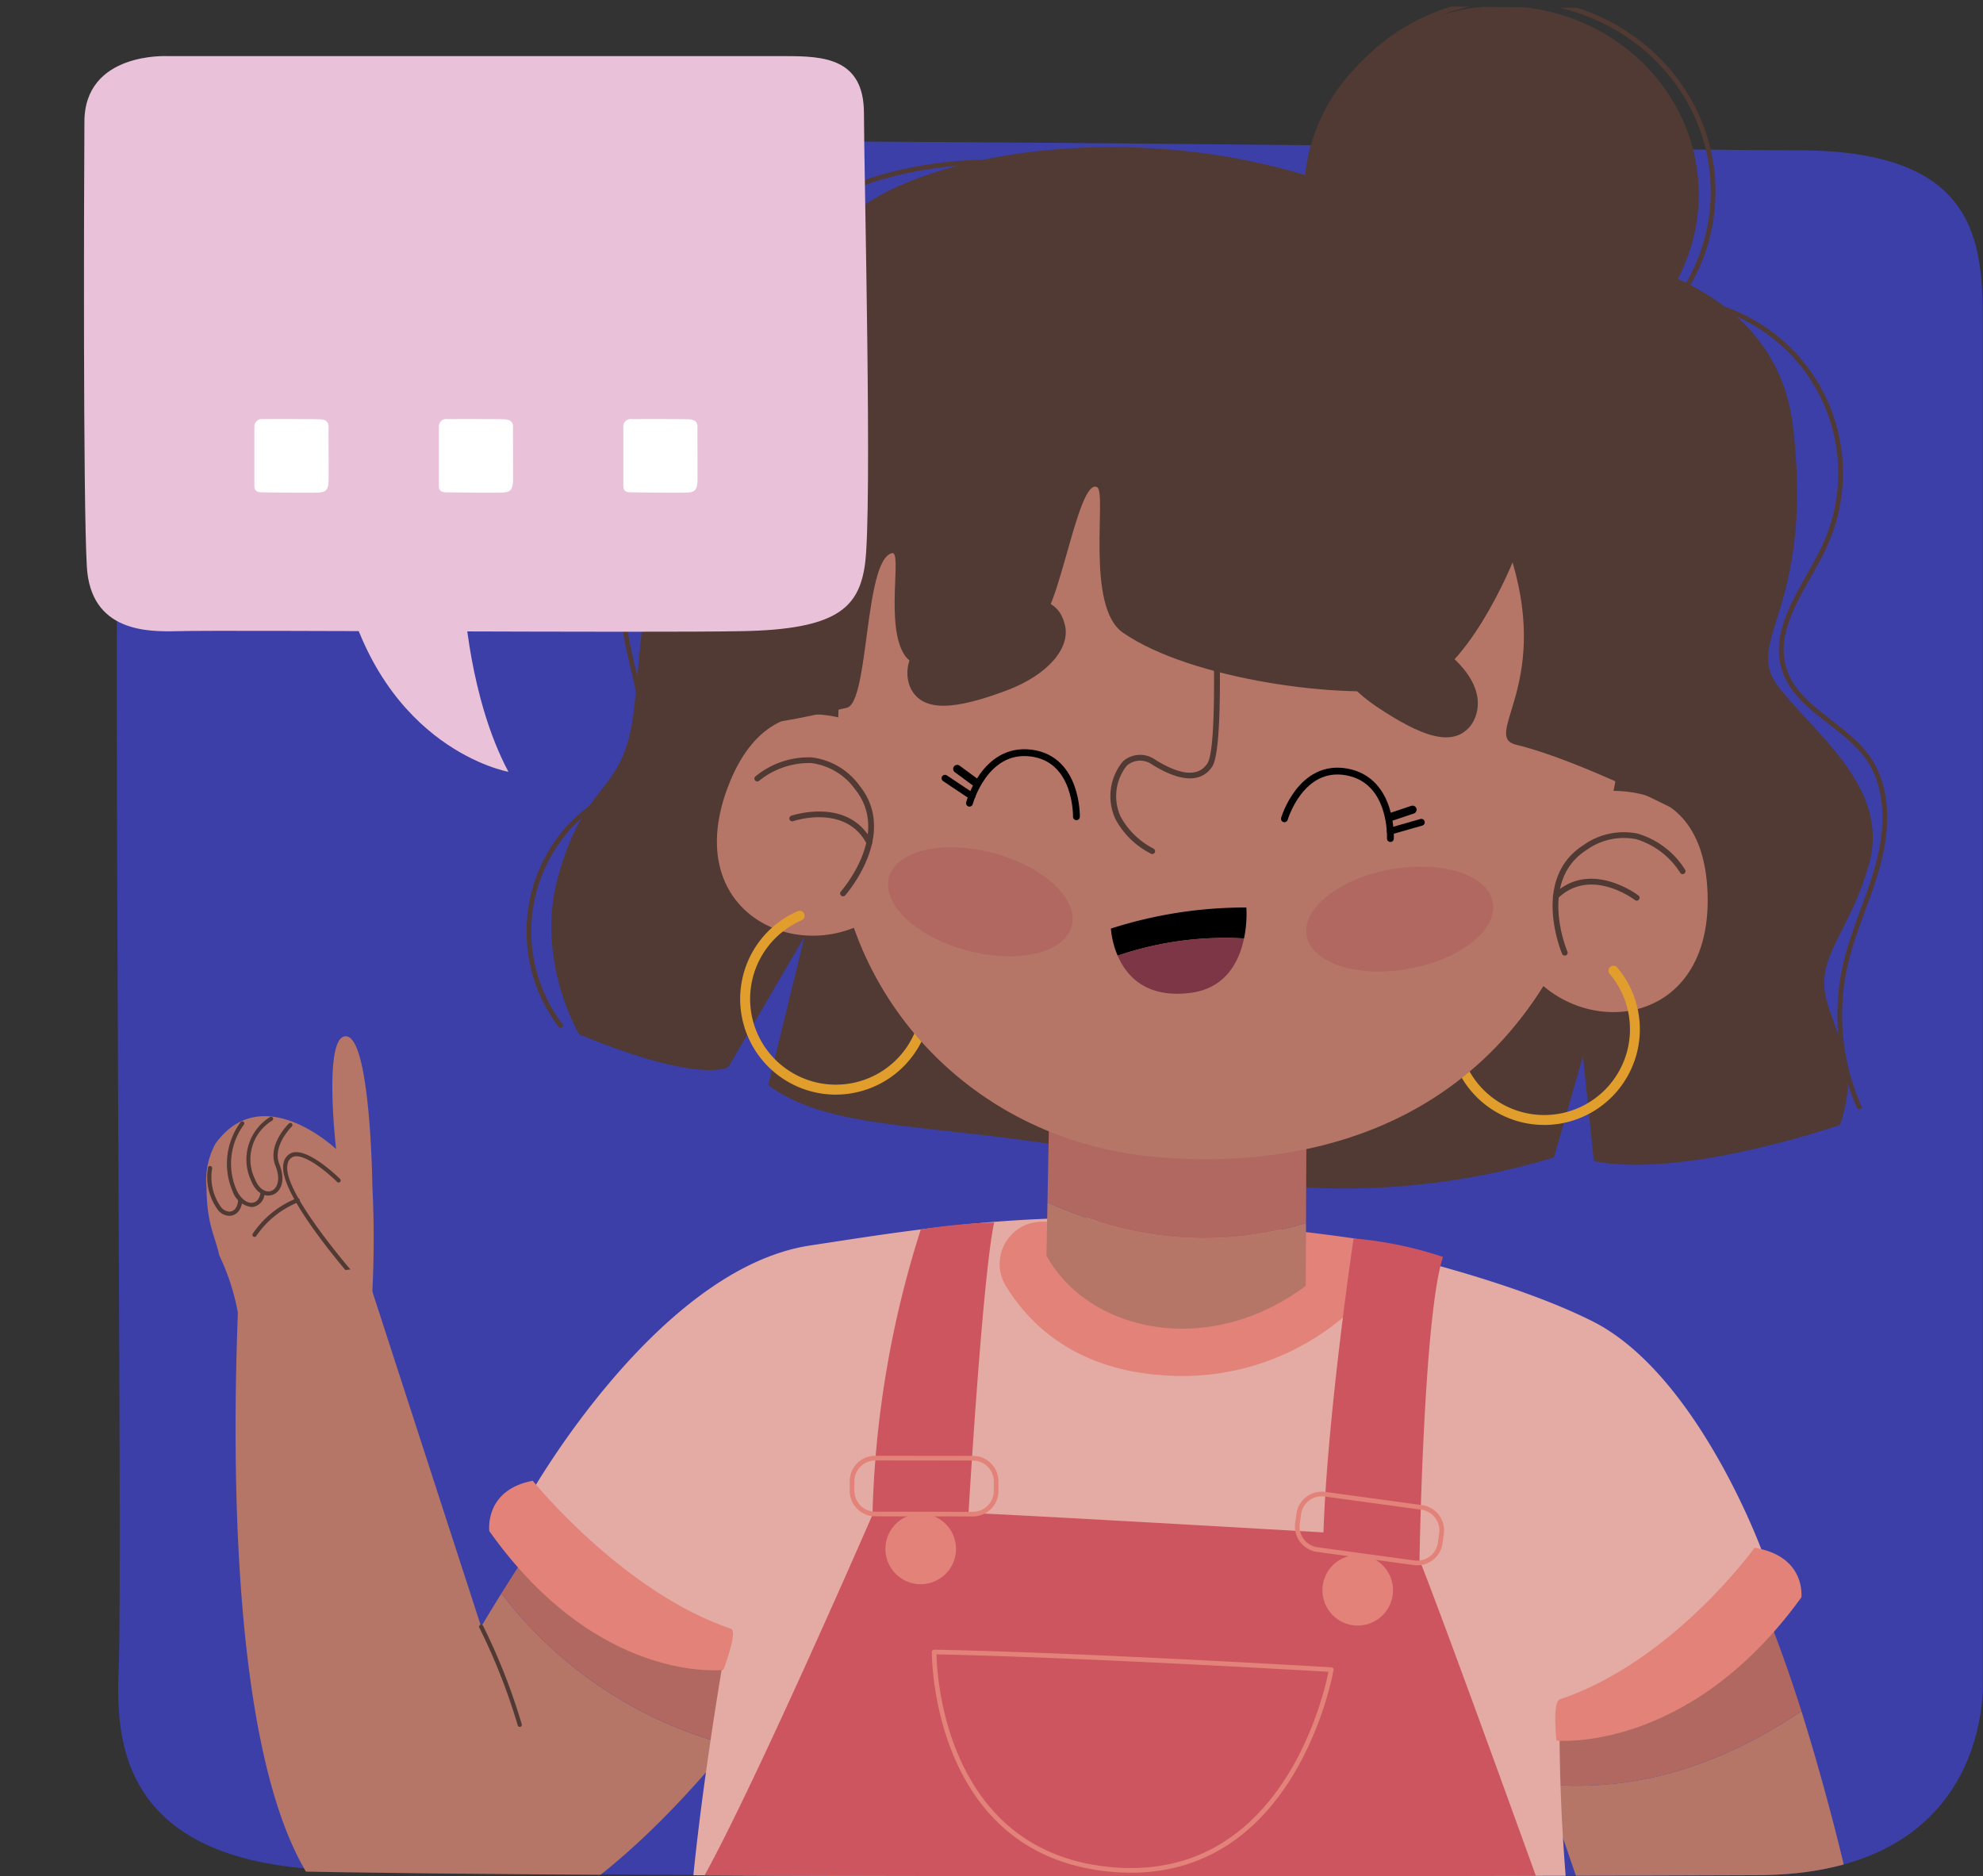 <svg xmlns="http://www.w3.org/2000/svg" xmlns:xlink="http://www.w3.org/1999/xlink" width="184.438" height="174.497" viewBox="0 0 184.438 174.497">
  <rect x="0" y="0" width="184.438" height="174.497" fill="#333333" stroke="none"/>
  <defs>
    <clipPath id="clip-path">
      <path id="Path_210537" data-name="Path 210537" d="M413.762,192.929V55.473c0-8.45-.59-17.463-18.3-17.463S267.445,36.1,250.744,37.8c-13.876,1.409-20.619,6.41-21.21,27.254s.416,114.928,0,125.625c-.261,6.76-.261,19.435,20.667,20.28,21.312.86,123.113.63,142.3.54,22.733.09,21.257-18.566,21.257-18.566" transform="translate(1008.24 6236.905)" fill="#3c3fa7"/>
    </clipPath>
  </defs>
  <g id="Mask_Group_458" data-name="Mask Group 458" transform="translate(-1237.583 -6274)" clip-path="url(#clip-path)">
    <g id="Group_983613" data-name="Group 983613" transform="translate(1245.388 6274)">
      <path id="Path_188886" data-name="Path 188886" d="M402.9,181.2V54.091c0-7.814-.556-16.149-17.227-16.149s-120.473-1.764-136.19-.2c-13.059,1.3-19.4,5.928-19.961,25.2s.391,106.281,0,116.173c-.246,6.251-.246,17.972,19.45,18.754,20.056.8,115.863.582,133.923.5,21.394.083,20.005-17.17,20.005-17.17" transform="translate(-226.285 -23.966)" fill="#3c3fa7"/>
      <g id="Group_983612" data-name="Group 983612" transform="translate(11.401 0)">
        <path id="Path_188887" data-name="Path 188887" d="M392.709,196.3a134.868,134.868,0,0,0-6.183-15.99c-3.276-6.6-8.548-8.62-12.09-7.719a8.55,8.55,0,0,0-4.836,3.295l-7.9,10.987s2.187,2.935,7.045,16.219c8.969.825,16.893-2.027,23.961-6.791" transform="translate(-244.363 -37.152)" fill="#b16860"/>
        <path id="Path_188888" data-name="Path 188888" d="M377.185,228.785c7.808.545,15.647.709,23.492.7a223.762,223.762,0,0,0-7.254-30.762c-7.068,4.764-14.993,7.617-23.961,6.791.416,1.137.849,2.342,1.3,3.635,1.815,5.159,3.951,11.616,6.418,19.634" transform="translate(-245.077 -39.576)" fill="#b57567"/>
        <path id="Path_188889" data-name="Path 188889" d="M235.608,156.842a21.019,21.019,0,0,0-1.961-6.89c-.38-1.817-1.149-2.807-1.18-6.268a7.149,7.149,0,0,1,.836-4.112c4.357-6.021,11.218.51,11.218.51s-1.253-10.8.985-10.481,2.39,13.973,2.39,13.973a96.882,96.882,0,0,1-.027,10.194l.958,3.625" transform="translate(-232.466 -33.212)" fill="#b57567"/>
        <path id="Path_188890" data-name="Path 188890" d="M247.409,153.834a.194.194,0,0,1-.144-.064c-.311-.348-7.6-8.542-6.908-11.283a1.223,1.223,0,0,1,.838-.986c1.508-.414,4.3,2.336,4.416,2.453a.194.194,0,0,1-.273.276c-.761-.756-2.956-2.65-4.039-2.355a.86.86,0,0,0-.567.707c-.644,2.543,6.747,10.845,6.821,10.929a.193.193,0,0,1-.144.323" transform="translate(-233.188 -34.304)" fill="#503a33"/>
        <path id="Path_188891" data-name="Path 188891" d="M237.362,149.777a.2.2,0,0,1-.1-.03.2.2,0,0,1-.06-.269,8.869,8.869,0,0,1,4.1-3.295.194.194,0,0,1,.132.366,8.622,8.622,0,0,0-3.9,3.138.2.2,0,0,1-.164.09" transform="translate(-232.899 -34.738)" fill="#503a33"/>
        <path id="Path_188892" data-name="Path 188892" d="M236.841,146.276a2.152,2.152,0,0,1-1.746-1.435,6.508,6.508,0,0,1,.724-6.447.194.194,0,1,1,.3.243,6.105,6.105,0,0,0-.674,6.04c.423.912,1.045,1.267,1.5,1.2.37-.048.636-.366.725-.872a.189.189,0,0,1,.225-.156.193.193,0,0,1,.158.224,1.308,1.308,0,0,1-1.059,1.189,1.219,1.219,0,0,1-.153.009" transform="translate(-232.655 -34.016)" fill="#503a33"/>
        <path id="Path_188893" data-name="Path 188893" d="M238.6,145.167c-.559,0-1.2-.386-1.592-1.352a4.657,4.657,0,0,1,1.747-5.957.194.194,0,0,1,.264.073.2.2,0,0,1-.072.265,4.21,4.21,0,0,0-1.579,5.473c.4.988,1.076,1.236,1.525,1.053.557-.227.861-1.1.364-2.325-.784-1.93,1.168-3.852,1.252-3.933a.193.193,0,0,1,.273,0,.2.2,0,0,1,0,.274c-.018.018-1.848,1.821-1.162,3.508.622,1.532.136,2.541-.577,2.831a1.167,1.167,0,0,1-.44.085" transform="translate(-232.843 -33.971)" fill="#503a33"/>
        <path id="Path_188894" data-name="Path 188894" d="M234.569,147.513a1.4,1.4,0,0,1-1.025-.539,5.135,5.135,0,0,1-.93-3.926.186.186,0,0,1,.218-.166.2.2,0,0,1,.167.219,4.8,4.8,0,0,0,.834,3.615,1.156,1.156,0,0,0,.749.409c.787-.017.829-1,.83-1.037a.187.187,0,0,1,.2-.188.194.194,0,0,1,.188.2c-.015.48-.289,1.393-1.209,1.413Z" transform="translate(-232.474 -34.435)" fill="#503a33"/>
        <path id="Path_188895" data-name="Path 188895" d="M260.177,183.573c-1.191,1.909-1.889,3.105-1.889,3.105l-10.23-31.508.087-1.968a100.345,100.345,0,0,0-12.4,2.181c-.373,8.7-2.018,48.442,9.308,57.8,12.056,9.965,27.48-4.772,36.294-15.5a38.966,38.966,0,0,1-21.168-14.111" transform="translate(-232.74 -35.386)" fill="#b57567"/>
        <path id="Path_188896" data-name="Path 188896" d="M288.053,155.651c-8.84,2.829-20.8,20.822-25.368,28.147a38.966,38.966,0,0,0,21.168,14.111,109.14,109.14,0,0,0,7.026-9.511Z" transform="translate(-235.248 -35.611)" fill="#b16860"/>
        <path id="Path_188897" data-name="Path 188897" d="M283.893,187.492s-3.716,20.82-3.684,31.612h82.568c-.159-3.271-.5-6.3-.738-8.443a174.8,174.8,0,0,1-.664-17.67c11.919-3.348,18.792-13.87,18.792-13.87s-6.005-16.434-15.761-21.321-26.217-7.971-26.217-7.971c-20.7-3.291-34.367-.922-46.548.934-14.2,2.165-26.049,23.207-26.049,23.207,6.575,10.893,18.3,13.522,18.3,13.522" transform="translate(-235.515 -34.924)" fill="#e3aba3"/>
        <path id="Path_188898" data-name="Path 188898" d="M371.045,196.1c-.7.238-.3,3.821-.3,3.821s12.294,1.212,22.78-13.326c0,0,.462-3.822-4.358-4.607,0,0-7.537,10.528-18.126,14.112" transform="translate(-245.185 -38.036)" fill="#e28279"/>
        <path id="Path_188899" data-name="Path 188899" d="M283.914,188.888c.669.225-.706,3.824-.706,3.824s-11.6,1.436-21.772-12.908c0,0-.507-3.813,4.036-4.686,0,0,8.37,10.379,18.443,13.77" transform="translate(-235.131 -37.403)" fill="#e28279"/>
        <path id="Path_188900" data-name="Path 188900" d="M314.609,224.585h.623a69.96,69.96,0,0,1-14.562-16.766.2.2,0,0,0-.271-.064.2.2,0,0,0-.064.272,70.364,70.364,0,0,0,14.275,16.558" transform="translate(-238.711 -40.405)" fill="#d49a2c"/>
        <path id="Path_188901" data-name="Path 188901" d="M301.613,224.974a63.371,63.371,0,0,1-6.188-12.887.2.2,0,1,0-.373.128,63.83,63.83,0,0,0,6.1,12.759Z" transform="translate(-238.226 -40.794)" fill="#d49a2c"/>
        <path id="Path_188902" data-name="Path 188902" d="M348.363,154.8a2.821,2.821,0,0,0-1.73-4.666,154.475,154.475,0,0,0-15.455-1.474c-4.426-.116-9.67-.107-13.556-.074a3.925,3.925,0,0,0-3.355,5.93c2.25,3.712,6.623,7.9,14.971,8.373a23.221,23.221,0,0,0,19.125-8.09" transform="translate(-239.944 -34.959)" fill="#e28279"/>
        <path id="Path_188903" data-name="Path 188903" d="M364.047,219.147c-2.5-6.945-11.807-32.8-14.326-39.1,0,0,.364-22.707,2.188-28.178a35.806,35.806,0,0,0-8.32-1.721s-2.44,16.4-2.8,27.345c0,0-24.986-1.459-33.011-1.823,0,0,1.285-21.9,2.38-27a52.33,52.33,0,0,0-6.823.65,94.875,94.875,0,0,0-4.492,26.536s-14.591,33.558-17.509,36.476l-.7,6.822Z" transform="translate(-236.9 -34.968)" fill="#cc555f"/>
        <path id="Path_188904" data-name="Path 188904" d="M323.657,213.1c-16.966-1.368-16.889-20.272-16.886-20.463a.216.216,0,0,1,.066-.153.252.252,0,0,1,.154-.061c13.8.271,36.711,1.628,36.94,1.642a.217.217,0,0,1,.2.252c-.032.194-3.284,18.85-18.833,18.85q-.8,0-1.643-.067m-16.45-20.239c.044,2.1.9,18.55,16.486,19.808,15.562,1.252,19.522-15.948,19.967-18.186-2.5-.146-23.419-1.356-36.454-1.622" transform="translate(-239.306 -38.996)" fill="#e28279"/>
        <path id="Path_188905" data-name="Path 188905" d="M355.021,183.068l-9-1.227a2.376,2.376,0,0,1-2.033-2.675l.119-.873a2.379,2.379,0,0,1,2.676-2.032l9,1.227a2.376,2.376,0,0,1,2.033,2.674l-.119.872a2.376,2.376,0,0,1-2.348,2.056,2.47,2.47,0,0,1-.327-.022m-10.489-4.716-.118.873a1.94,1.94,0,0,0,1.662,2.185l9,1.227a1.938,1.938,0,0,0,2.186-1.662l.119-.872a1.941,1.941,0,0,0-1.662-2.186l-9-1.228a1.984,1.984,0,0,0-.263-.018,1.945,1.945,0,0,0-1.924,1.68" transform="translate(-242.73 -37.506)" fill="#e28279"/>
        <path id="Path_188906" data-name="Path 188906" d="M346.782,186.006a3.283,3.283,0,1,0,3.283-3.283,3.283,3.283,0,0,0-3.283,3.283" transform="translate(-242.99 -38.103)" fill="#e28279"/>
        <path id="Path_188907" data-name="Path 188907" d="M309.818,178.206l-9.088-.012a2.377,2.377,0,0,1-2.372-2.378v-.881a2.374,2.374,0,0,1,2.374-2.372h0l9.087.011a2.374,2.374,0,0,1,2.373,2.379v.88a2.376,2.376,0,0,1-2.374,2.372Zm-9.093-.227h0Zm-1.362-4.415a1.931,1.931,0,0,0-.571,1.373v.88a1.944,1.944,0,0,0,1.939,1.945l9.088.012h0a1.944,1.944,0,0,0,1.941-1.94v-.881a1.94,1.94,0,0,0-1.94-1.944l-9.087-.01h0a1.931,1.931,0,0,0-1.37.566" transform="translate(-238.532 -37.168)" fill="#e28279"/>
        <path id="Path_188908" data-name="Path 188908" d="M302.044,182.21a3.283,3.283,0,1,0,2.814-3.693,3.282,3.282,0,0,0-2.814,3.693" transform="translate(-238.868 -37.713)" fill="#e28279"/>
        <path id="Path_188909" data-name="Path 188909" d="M344.906,41.568c0,9.671,8.217,17.512,18.354,17.512s18.353-7.841,18.353-17.512S373.4,24.056,363.26,24.056,344.906,31.9,344.906,41.568" transform="translate(-242.817 -23.497)" fill="#503a33"/>
        <ellipse id="Ellipse_4872" data-name="Ellipse 4872" cx="18.676" cy="17.819" rx="18.676" ry="17.819" transform="translate(102.777 0)" fill="none" stroke="#503a33" stroke-linecap="round" stroke-linejoin="round" stroke-width="0.438"/>
        <path id="Path_188910" data-name="Path 188910" d="M357.339,47.615s23.911-.337,25.931,16.839-4.714,19.869-1.346,24.247,10.44,9.43,8.419,16.5-5.389,8.756-3.7,13.471,2.357,6.735,1.01,10.776c0,0-14.481,5.052-22.9,3.368l-1.01-9.766-2.694,9.429a67.71,67.71,0,0,1-35.361,1.011c-19.2-4.715-30.983-2.694-37.718-7.746l3.368-13.808-7.072,12.124s-2.441,1.684-13.892-3.031c0,0-4.041-6.82-2.021-14.4,2.527-9.476,6.062-7.662,7.072-15.408s.31-17.974,9.514-25.763c8.755-7.409,4.041-11.787,9.429-19.2s31.656-12.123,52.2-1.683" transform="translate(-235.717 -24.829)" fill="#503a33"/>
        <path id="Path_188911" data-name="Path 188911" d="M300.993,114.149l.375-14.768s-11.008-8.412-15.649,4.133,8.55,17.388,15.274,10.635" transform="translate(-237.279 -30.177)" fill="#b57567"/>
        <path id="Path_188912" data-name="Path 188912" d="M296.034,133.835c-.122,0-.243,0-.364-.007a8.9,8.9,0,0,1-3.206-17.044.463.463,0,1,1,.372.847,7.974,7.974,0,1,0,10.937,9.233.463.463,0,1,1,.9.222,8.927,8.927,0,0,1-8.637,6.749" transform="translate(-237.499 -32.029)" fill="#e19e2c"/>
        <path id="Path_188913" data-name="Path 188913" d="M366.571,119.3l4.326-14.125s13.107-4.487,13.531,8.882-13.621,13.779-17.857,5.242" transform="translate(-244.811 -30.897)" fill="#b57567"/>
        <path id="Path_188914" data-name="Path 188914" d="M368.591,137.169a8.895,8.895,0,0,1-8.7-10.72.463.463,0,0,1,.906.189,7.974,7.974,0,1,0,13.866-3.546.463.463,0,0,1,.7-.6,8.9,8.9,0,0,1-6.774,14.679" transform="translate(-244.179 -32.543)" fill="#e19e2c"/>
        <path id="Path_188915" data-name="Path 188915" d="M324.094,147.677a42.144,42.144,0,0,1-5.478-2.023l.177-9.389,23.914,1.847-.043,9.449a32.288,32.288,0,0,1-18.571.116" transform="translate(-240.397 -33.826)" fill="#b16860"/>
        <path id="Path_188916" data-name="Path 188916" d="M324.084,148.629a32.288,32.288,0,0,0,18.571-.116l-.027,5.855c-9.026,6.747-20.163,4.325-24.114-2.806l.093-4.956a42.145,42.145,0,0,0,5.478,2.023" transform="translate(-240.387 -34.778)" fill="#b57567"/>
        <path id="Path_188917" data-name="Path 188917" d="M298.315,67.43s-1.024,15.758-1.392,34.443c-.3,15.126,11.512,30.16,29.957,31.709,17.336,1.455,35.5-5.193,41.373-29.436s2.424-44.245-19.565-50.072-44.054-5.307-50.373,13.357" transform="translate(-238.399 -25.958)" fill="#b57567"/>
        <path id="Path_188918" data-name="Path 188918" d="M326.772,63.948c.1-.13.162-.2.162-.2s-.058.074-.162.2" transform="translate(-241.147 -27.15)" fill="#503a33"/>
        <path id="Path_188919" data-name="Path 188919" d="M360.579,96.777s3.023-3.324-3.153-7.67-8.391-3.456-9.445-1.362c-.961,1.91.416,4.828,3.923,7.177,4.21,2.82,7.033,3.769,8.675,1.855" transform="translate(-243.072 -29.2)" fill="#503a33"/>
        <path id="Path_188920" data-name="Path 188920" d="M304.582,93.124s-2.172-3.934,4.841-6.733,8.962-1.424,9.5.858c.494,2.081-1.521,4.6-5.477,6.076-4.748,1.77-7.712,2.04-8.869-.2" transform="translate(-239.075 -29.091)" fill="#503a33"/>
        <path id="Path_188921" data-name="Path 188921" d="M371.486,120.161a.267.267,0,0,0,.251-.374c-.028-.065-2.762-6.54,1.774-9.442a5.928,5.928,0,0,1,4.638-1.007,7.381,7.381,0,0,1,4.079,3.119.268.268,0,0,0,.461-.273,7.808,7.808,0,0,0-4.413-3.366,6.447,6.447,0,0,0-5.055,1.076c-4.921,3.148-2.007,10.036-1.977,10.105a.266.266,0,0,0,.241.162" transform="translate(-245.16 -31.286)" fill="#503a33"/>
        <path id="Path_188922" data-name="Path 188922" d="M378.182,115.491a.268.268,0,0,0,.169-.479c-.044-.034-4.473-3.4-7.868-.123a.268.268,0,1,0,.371.386c3.064-2.954,7.128.13,7.169.162a.266.266,0,0,0,.159.055" transform="translate(-245.164 -31.727)" fill="#503a33"/>
        <path id="Path_188923" data-name="Path 188923" d="M328.948,108.145a.268.268,0,0,0,.121-.509,7.224,7.224,0,0,1-3.057-2.976,4.56,4.56,0,0,1,.575-4.734,1.888,1.888,0,0,1,2.36-.1c.029.016.075.045.138.083,3.258,1.975,4.76,1.143,5.448.1,1.26-1.92.492-17.279.4-19.024a.274.274,0,0,0-.282-.253.269.269,0,0,0-.253.282c.248,4.693.672,17.2-.311,18.7-.812,1.235-2.4,1.148-4.723-.261-.071-.044-.125-.076-.16-.1a2.409,2.409,0,0,0-2.983.179,5.073,5.073,0,0,0-.693,5.351,7.635,7.635,0,0,0,3.311,3.231.26.26,0,0,0,.11.026" transform="translate(-240.991 -28.714)" fill="#503a33"/>
        <path id="Path_188924" data-name="Path 188924" d="M325.744,120.882a8.094,8.094,0,0,1-.631-2.52,40.781,40.781,0,0,1,12.6-1.961,11.22,11.22,0,0,1-.217,2.878,30.87,30.87,0,0,0-11.748,1.6" transform="translate(-240.995 -31.998)"/>
        <path id="Path_188925" data-name="Path 188925" d="M337.556,119.566c-.437,2.1-1.658,4.648-5.006,5.065-4.127.514-5.941-1.6-6.741-3.461a30.869,30.869,0,0,1,11.748-1.6" transform="translate(-241.059 -32.285)" fill="#7c3645"/>
        <path id="Path_188926" data-name="Path 188926" d="M296.756,113.925a.271.271,0,0,1-.1-.055.268.268,0,0,1-.021-.379c.047-.053,4.693-5.327,1.31-9.517a5.927,5.927,0,0,0-4.079-2.425,7.382,7.382,0,0,0-4.857,1.664.268.268,0,0,1-.351-.4,7.8,7.8,0,0,1,5.252-1.793,6.448,6.448,0,0,1,4.453,2.622c3.669,4.546-1.279,10.155-1.329,10.212a.267.267,0,0,1-.28.076" transform="translate(-237.63 -30.579)" fill="#503a33"/>
        <path id="Path_188927" data-name="Path 188927" d="M292.361,107.468a.268.268,0,0,1-.008-.508c.053-.018,5.319-1.8,7.5,2.378a.267.267,0,1,1-.474.248c-1.97-3.773-6.8-2.136-6.85-2.119a.269.269,0,0,1-.169,0" transform="translate(-237.962 -31.092)" fill="#503a33"/>
        <path id="Path_188928" data-name="Path 188928" d="M345.166,118.638c.456,2.553,4.7,3.93,9.482,3.076s8.287-3.615,7.831-6.169-4.7-3.93-9.483-3.076-8.286,3.615-7.83,6.169" transform="translate(-242.837 -31.612)" fill="#b16860"/>
        <path id="Path_188929" data-name="Path 188929" d="M319.364,117.555c-.665,2.507-5.008,3.53-9.7,2.285s-7.962-4.285-7.3-6.791,5.009-3.53,9.7-2.285,7.961,4.285,7.3,6.791" transform="translate(-238.893 -31.43)" fill="#b16860"/>
        <path id="Path_188930" data-name="Path 188930" d="M352.745,108.7s.261-5.389-4.04-6.189-5.817,4.354-5.817,4.354" transform="translate(-242.631 -30.712)" fill="none" stroke="#000" stroke-linecap="round" stroke-linejoin="round" stroke-width="0.636"/>
        <line id="Line_1467" data-name="Line 1467" y1="0.828" x2="2.894" transform="translate(110.098 76.478)" fill="none" stroke="#000" stroke-linecap="round" stroke-linejoin="round" stroke-width="0.636"/>
        <line id="Line_1468" data-name="Line 1468" y1="0.657" x2="1.955" transform="translate(110.219 75.305)" fill="none" stroke="#000" stroke-linecap="round" stroke-linejoin="round" stroke-width="0.752"/>
        <path id="Path_188931" data-name="Path 188931" d="M310.625,105.238s1.4-5.212,5.736-4.661,4.211,5.922,4.211,5.922" transform="translate(-239.661 -30.537)" fill="none" stroke="#000" stroke-linecap="round" stroke-linejoin="round" stroke-width="0.636"/>
        <line id="Line_1469" data-name="Line 1469" x1="2.503" y1="1.672" transform="translate(68.685 72.381)" fill="none" stroke="#000" stroke-linecap="round" stroke-linejoin="round" stroke-width="0.636"/>
        <line id="Line_1470" data-name="Line 1470" x1="1.661" y1="1.223" transform="translate(69.823 71.513)" fill="none" stroke="#000" stroke-linecap="round" stroke-linejoin="round" stroke-width="0.752"/>
        <path id="Path_188932" data-name="Path 188932" d="M352.457,45.544s25.209,4.128,27.975,19-5.074,36.482-5.074,36.482-10.038-5.236-16.1-6.7c-3.266-.786,3.072-5.339-.364-16.969,0,0-4.327,10.716-9.443,11.67-6.03,1.124-20.421-.711-26.805-5.141-3.506-2.433-1.473-13.026-2.386-13.524-1.808-.986-3.606,12.218-5.528,12.572-1.309.241-10.1,6.427-12.374,3.059-1.85-2.742-.217-9.7-1.17-9.5-2.615.563-2.127,13.913-4.221,14.387-4.689,1.062-7.877,1.735-8.7,1.277-4.136-2.312-1.868-30.089,6.3-39.33s35.215-17.272,57.888-7.289" transform="translate(-237.417 -25.051)" fill="#503a33"/>
        <path id="Path_188933" data-name="Path 188933" d="M399.106,129.231a21.129,21.129,0,0,1-1.3-13.177c.742-3.27,2.255-6.317,3.1-9.562s.941-6.94-.966-9.7c-2.18-3.151-6.623-4.6-7.8-8.251-1.269-3.95,2.009-7.723,3.746-11.49a16.174,16.174,0,0,0-23.082-20.6" transform="translate(-245.386 -26.272)" fill="none" stroke="#503a33" stroke-linecap="round" stroke-linejoin="round" stroke-width="0.438"/>
        <path id="Path_188934" data-name="Path 188934" d="M307.646,40.051a36.977,36.977,0,0,0-10.327,1.682c-3.286,1.2-6.334,3.524-7.584,6.793-1.039,2.716-.744,5.755-1.4,8.587-1.076,4.651-4.561,8.295-7.719,11.875s-6.273,7.729-6.315,12.5c-.043,4.857,3.1,9.927.961,14.289-1.211,2.471-3.8,3.9-5.764,5.831a14.463,14.463,0,0,0-1.059,18.736" transform="translate(-235.506 -24.969)" fill="none" stroke="#503a33" stroke-linecap="round" stroke-linejoin="round" stroke-width="0.438"/>
        <path id="Path_188935" data-name="Path 188935" d="M264.172,199.371a.194.194,0,0,1-.187-.143,56.455,56.455,0,0,0-3.573-9.088.194.194,0,1,1,.346-.176,56.759,56.759,0,0,1,3.6,9.16.2.2,0,0,1-.134.239.215.215,0,0,1-.053.007" transform="translate(-235.036 -38.76)" fill="#503a33"/>
      </g>
      <g id="Group_983611" data-name="Group 983611" transform="translate(0 5.214)">
        <path id="Path_188937" data-name="Path 188937" d="M210.965,73.371h57.45c3.532,0,7.3.172,7.3,5.314s.8,37.162.089,42.01c-.588,4.029-2.678,5.986-11.391,6.157s-48.035-.121-52.5,0c-2.826.077-8.123.077-8.476-6-.36-6.187-.263-35.741-.226-41.312-.037-6.6,7.76-6.17,7.76-6.17" transform="translate(-203.165 -73.365)" fill="#e9c1d9"/>
        <path id="Path_188938" data-name="Path 188938" d="M234.214,115.153s.458,9.167,4.125,16.042c0,0-11.688-2.062-15.354-17.646Z" transform="translate(-198.855 -64.626)" fill="#e9c1d9"/>
        <path id="Path_188939" data-name="Path 188939" d="M216.876,107.911c.664,0,4.793.074,5.419.009.52-.056.772-.252.794-1.07s-.016-4.511,0-4.931c.01-.265.01-.762-.773-.8-.8-.033-4.611-.024-5.329-.021a.7.7,0,0,0-.8.729v5.395c0,.331.022.685.685.685" transform="translate(-200.333 -67.334)" fill="#fff"/>
        <path id="Path_188940" data-name="Path 188940" d="M230.281,101.83v5.395c0,.332.022.685.685.685s4.793.075,5.419.009c.52-.055.772-.251.794-1.069s-.016-4.512,0-4.931c.01-.265.01-.763-.773-.8-.8-.034-4.611-.024-5.329-.021a.694.694,0,0,0-.8.728" transform="translate(-197.268 -67.334)" fill="#fff"/>
        <path id="Path_188941" data-name="Path 188941" d="M244.372,101.83v5.395c0,.332.022.685.685.685s4.793.075,5.419.009c.52-.055.772-.251.794-1.069s-.016-4.512,0-4.931c.01-.265.01-.763-.773-.8-.8-.034-4.611-.024-5.329-.021a.694.694,0,0,0-.8.728" transform="translate(-194.203 -67.334)" fill="#fff"/>
      </g>
    </g>
  </g>
</svg>
